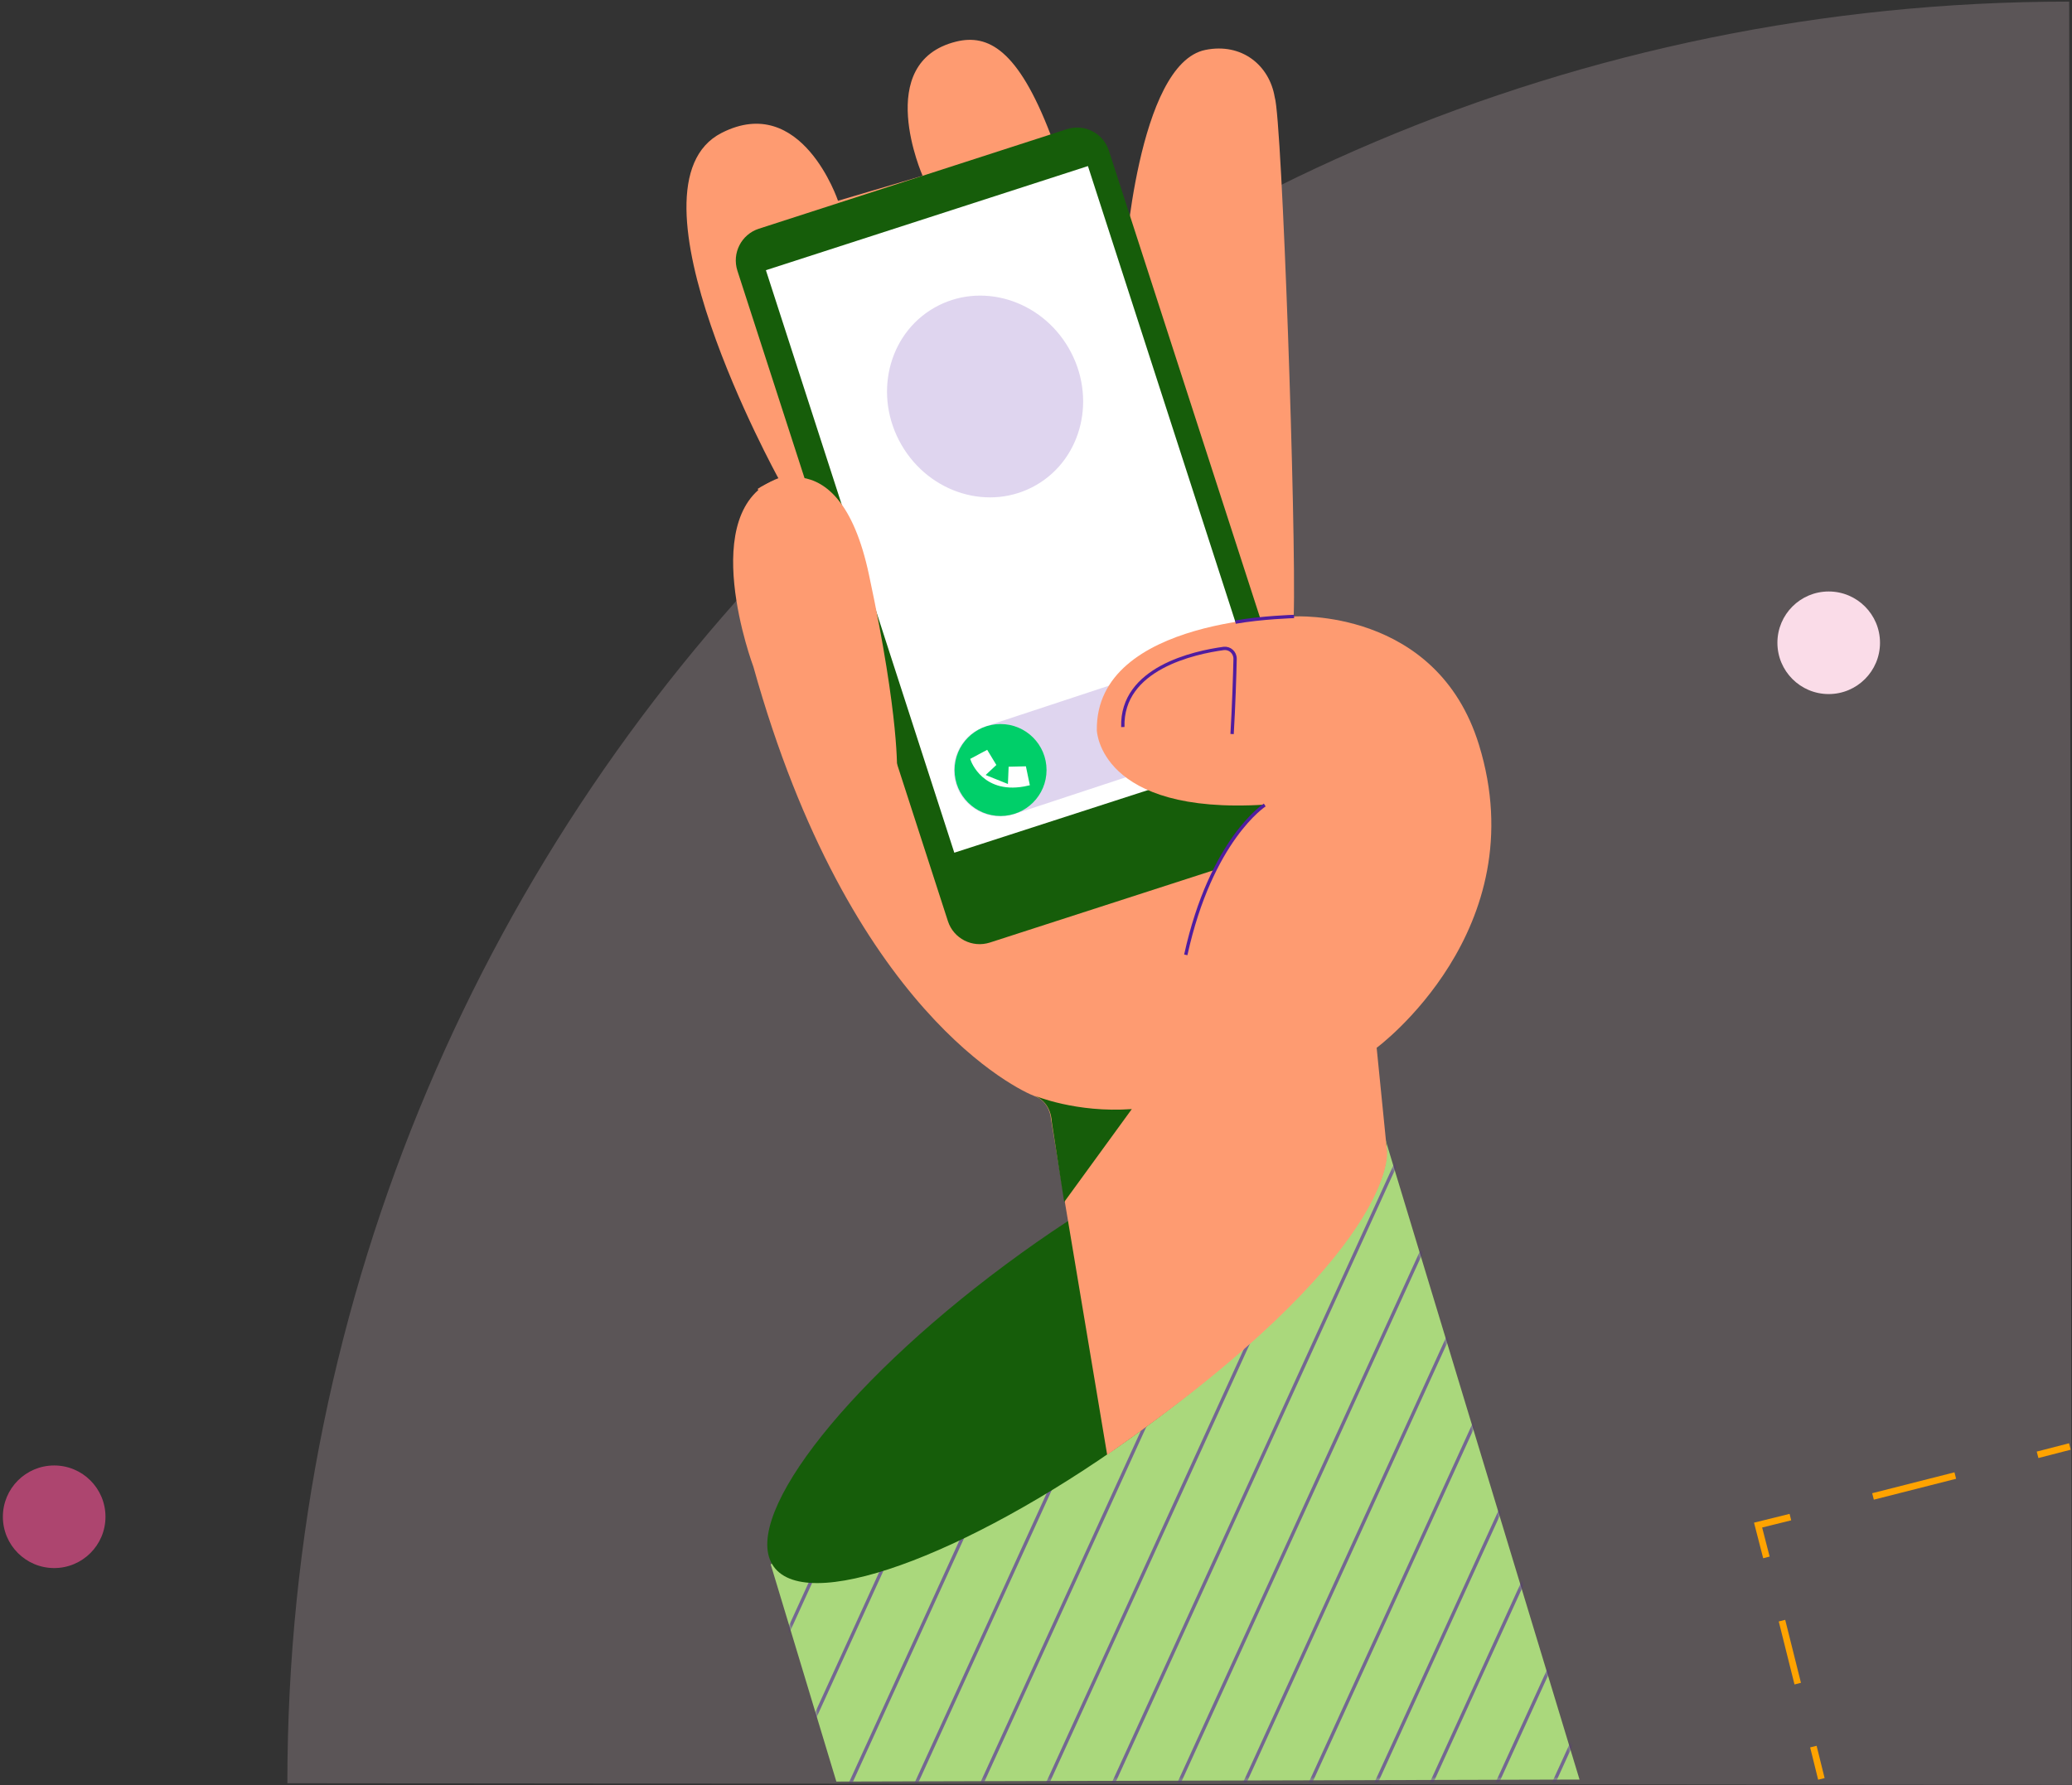 <?xml version="1.0" encoding="UTF-8"?>
<svg width="622px" height="536px" viewBox="0 0 622 536" version="1.1" xmlns="http://www.w3.org/2000/svg" xmlns:xlink="http://www.w3.org/1999/xlink">
    <rect x="0" y="0" width="622" height="536" fill="#333333" stroke="none"/>
    <!-- Generator: sketchtool 61.2 (101010) - https://sketch.com -->
    <title>CF2A9F5D-DEC3-4734-B232-CDBA9B54CCC1</title>
    <desc>Created with sketchtool.</desc>
    <defs>
        <polygon id="path-1" points="0.564 129.782 20.164 194.982 243.364 194.382 184.464 0.482"></polygon>
    </defs>
    <g id="Color-Change" stroke="none" stroke-width="1" fill="none" fill-rule="evenodd">
        <g id="Illustration" transform="translate(-633, -2330)">
            <g id="Color-corrected" transform="translate(230, 331)">
                <g id="Group-4" transform="translate(403, 1999)">
                    <path d="M86.264,535.382 C86.264,239.982 325.764,0.482 621.164,0.482 L621.964,535.882" id="Path" fill="#FADCE8" fill-rule="nonzero" opacity="0.2"></path>
                    <g id="Group" transform="translate(527, 434)" stroke="#FFA300" stroke-width="2">
                        <line x1="19.764" y1="100.082" x2="17.364" y2="90.382" id="Path"></line>
                        <line x1="12.664" y1="71.482" x2="5.564" y2="43.082" id="Path" stroke-dasharray="19.493,19.493"></line>
                        <polyline id="Path" points="3.264 33.582 0.764 23.882 10.464 21.482"></polyline>
                        <line x1="35.264" y1="15.282" x2="72.264" y2="5.882" id="Path" stroke-dasharray="25.485,25.485"></line>
                        <line x1="84.664" y1="2.782" x2="94.364" y2="0.282" id="Path"></line>
                    </g>
                    <polygon id="Path" fill="#AAD87C" fill-rule="nonzero" points="231.364 469.682 251.064 534.882 474.164 534.282 415.364 340.382"></polygon>
                    <g id="Clipped" transform="translate(231, 340)">
                        <mask id="mask-2" fill="white">
                            <use xlink:href="#path-1"></use>
                        </mask>
                        <g id="SVGID_13_"></g>
                        <g id="Group" mask="url(#mask-2)" opacity="0.6" stroke="#501DA0">
                            <g transform="translate(-33, -118)" id="Path">
                                <line x1="26.064" y1="381.882" x2="186.464" y2="30.182"></line>
                                <line x1="13.164" y1="366.882" x2="173.564" y2="15.182"></line>
                                <line x1="0.264" y1="351.882" x2="160.664" y2="0.182"></line>
                                <line x1="38.964" y1="396.882" x2="199.364" y2="45.182"></line>
                                <line x1="51.864" y1="411.782" x2="212.264" y2="60.182"></line>
                                <line x1="64.764" y1="426.782" x2="225.164" y2="75.082"></line>
                                <line x1="77.664" y1="441.782" x2="238.064" y2="90.082"></line>
                                <line x1="90.464" y1="456.782" x2="250.964" y2="105.082"></line>
                                <line x1="103.364" y1="471.782" x2="263.764" y2="120.082"></line>
                                <line x1="116.264" y1="486.682" x2="276.664" y2="135.082"></line>
                                <line x1="129.164" y1="501.682" x2="289.564" y2="149.982"></line>
                                <line x1="143.964" y1="505.682" x2="304.364" y2="153.982"></line>
                                <line x1="156.864" y1="520.682" x2="317.264" y2="168.982"></line>
                                <line x1="172.264" y1="524.082" x2="332.664" y2="172.382"></line>
                            </g>
                        </g>
                    </g>
                    <path d="M232.764,470.982 C244.364,484.482 294.064,465.182 344.064,428.382 C394.364,391.282 426.764,351.582 413.164,337.082 C400.964,323.982 351.664,342.682 301.864,379.682 C252.164,416.582 221.164,457.482 232.764,470.982 Z" id="Path" fill="#165D0A" fill-rule="nonzero"></path>
                    <circle id="Oval" fill="#FADCE8" fill-rule="nonzero" cx="548.964" cy="192.982" r="15.4"></circle>
                    <circle id="Oval" fill="#E24D8A" fill-rule="nonzero" opacity="0.7" cx="16.264" cy="455.382" r="15.4"></circle>
                    <path d="M332.364,436.782 L315.464,335.782 C315.464,335.782 315.164,330.782 310.564,329.082 C305.964,327.382 255.064,303.782 226.164,200.182 C226.164,200.182 208.364,152.882 233.664,143.582 C233.664,143.582 185.264,55.782 216.664,39.882 C240.664,27.682 251.564,60.282 251.564,60.282 L276.964,52.782 C276.964,52.782 261.864,18.682 287.064,12.482 C296.564,10.182 305.564,14.782 315.364,40.382 C324.964,65.682 337.564,79.682 337.564,79.682 C337.564,79.682 341.364,19.082 361.864,14.982 C372.764,12.782 381.064,19.582 382.664,29.182 C384.864,35.782 389.164,159.382 388.364,185.082 C388.364,185.082 431.264,182.382 443.964,223.582 C461.164,279.282 413.264,314.582 413.264,314.582 L416.365,345.582 C416.464,345.682 419.964,375.882 332.364,436.782 Z" id="Path" fill="#FE9B71" fill-rule="nonzero"></path>
                    <path d="M389.664,253.082 L297.164,282.982 C291.864,284.682 286.264,281.782 284.564,276.582 L221.364,81.282 C219.664,75.982 222.564,70.382 227.764,68.682 L320.264,38.782 C325.564,37.082 331.164,39.982 332.864,45.182 L396.064,240.482 C397.764,245.682 394.964,251.382 389.664,253.082 Z" id="Path" fill="#165D0A" fill-rule="nonzero"></path>
                    <rect id="Rectangle" fill="#FFFFFF" fill-rule="nonzero" transform="translate(306.532, 152.936) rotate(-17.92) translate(-306.532, -152.936) " x="255.731" y="61.033" width="101.603" height="183.806"></rect>
                    <ellipse id="Oval" fill="#DFD5EF" fill-rule="nonzero" transform="translate(295.716, 119.04) rotate(-30.001) translate(-295.716, -119.04) " cx="295.716" cy="119.04" rx="28.999" ry="30.699"></ellipse>
                    <path d="M362.164,225.382 L304.564,244.382 C297.264,246.782 289.464,242.882 287.064,235.582 L287.064,235.582 C284.664,228.282 288.564,220.482 295.864,218.082 L353.464,199.082 C360.764,196.682 368.564,200.582 370.964,207.882 L370.964,207.882 C373.464,215.182 369.464,222.982 362.164,225.382 Z" id="Path" fill="#DFD5EF" fill-rule="nonzero"></path>
                    <circle id="Oval" fill="#00CF69" fill-rule="nonzero" cx="300.364" cy="231.182" r="13.8"></circle>
                    <path d="M295.364,232.482 L298.464,229.582 L296.164,225.782 L291.864,228.082 C291.864,228.082 295.364,238.482 308.564,235.382 L307.564,230.582 L303.264,230.682 L303.064,235.582" id="Path" stroke="#FFFFFF" fill="#FFFFFF" fill-rule="nonzero"></path>
                    <path d="M227.464,146.782 C227.464,146.782 251.664,129.182 260.864,172.582 C270.164,215.982 269.264,231.982 269.264,231.982" id="Path" fill="#FE9B71" fill-rule="nonzero"></path>
                    <path d="M388.464,185.082 C388.464,185.082 328.764,185.282 329.264,219.282 C329.264,219.282 329.964,244.682 379.664,241.582 C379.664,241.582 363.564,251.982 355.964,286.582 L435.064,254.482 L388.464,185.082 Z" id="Path" fill="#FE9B71" fill-rule="nonzero"></path>
                    <path d="M379.664,241.682 C379.664,241.682 363.564,252.082 355.964,286.682" id="Path" stroke="#501DA0"></path>
                    <path d="M388.464,185.082 C388.464,185.082 378.764,185.382 370.864,186.782" id="Path" stroke="#501DA0"></path>
                    <path d="M310.664,328.982 C310.664,328.982 323.064,334.182 339.764,332.982 L319.464,360.882 L315.764,336.982 C315.664,336.982 315.964,331.282 310.664,328.982 Z" id="Path" fill="#165D0A" fill-rule="nonzero"></path>
                    <path d="M337.064,218.282 C336.564,200.582 358.564,195.882 367.364,194.682 C369.164,194.482 370.764,195.882 370.764,197.782 C370.664,202.682 370.364,211.982 369.864,220.382" id="Path" stroke="#501DA0"></path>
                </g>
            </g>
        </g>
    </g>
</svg>